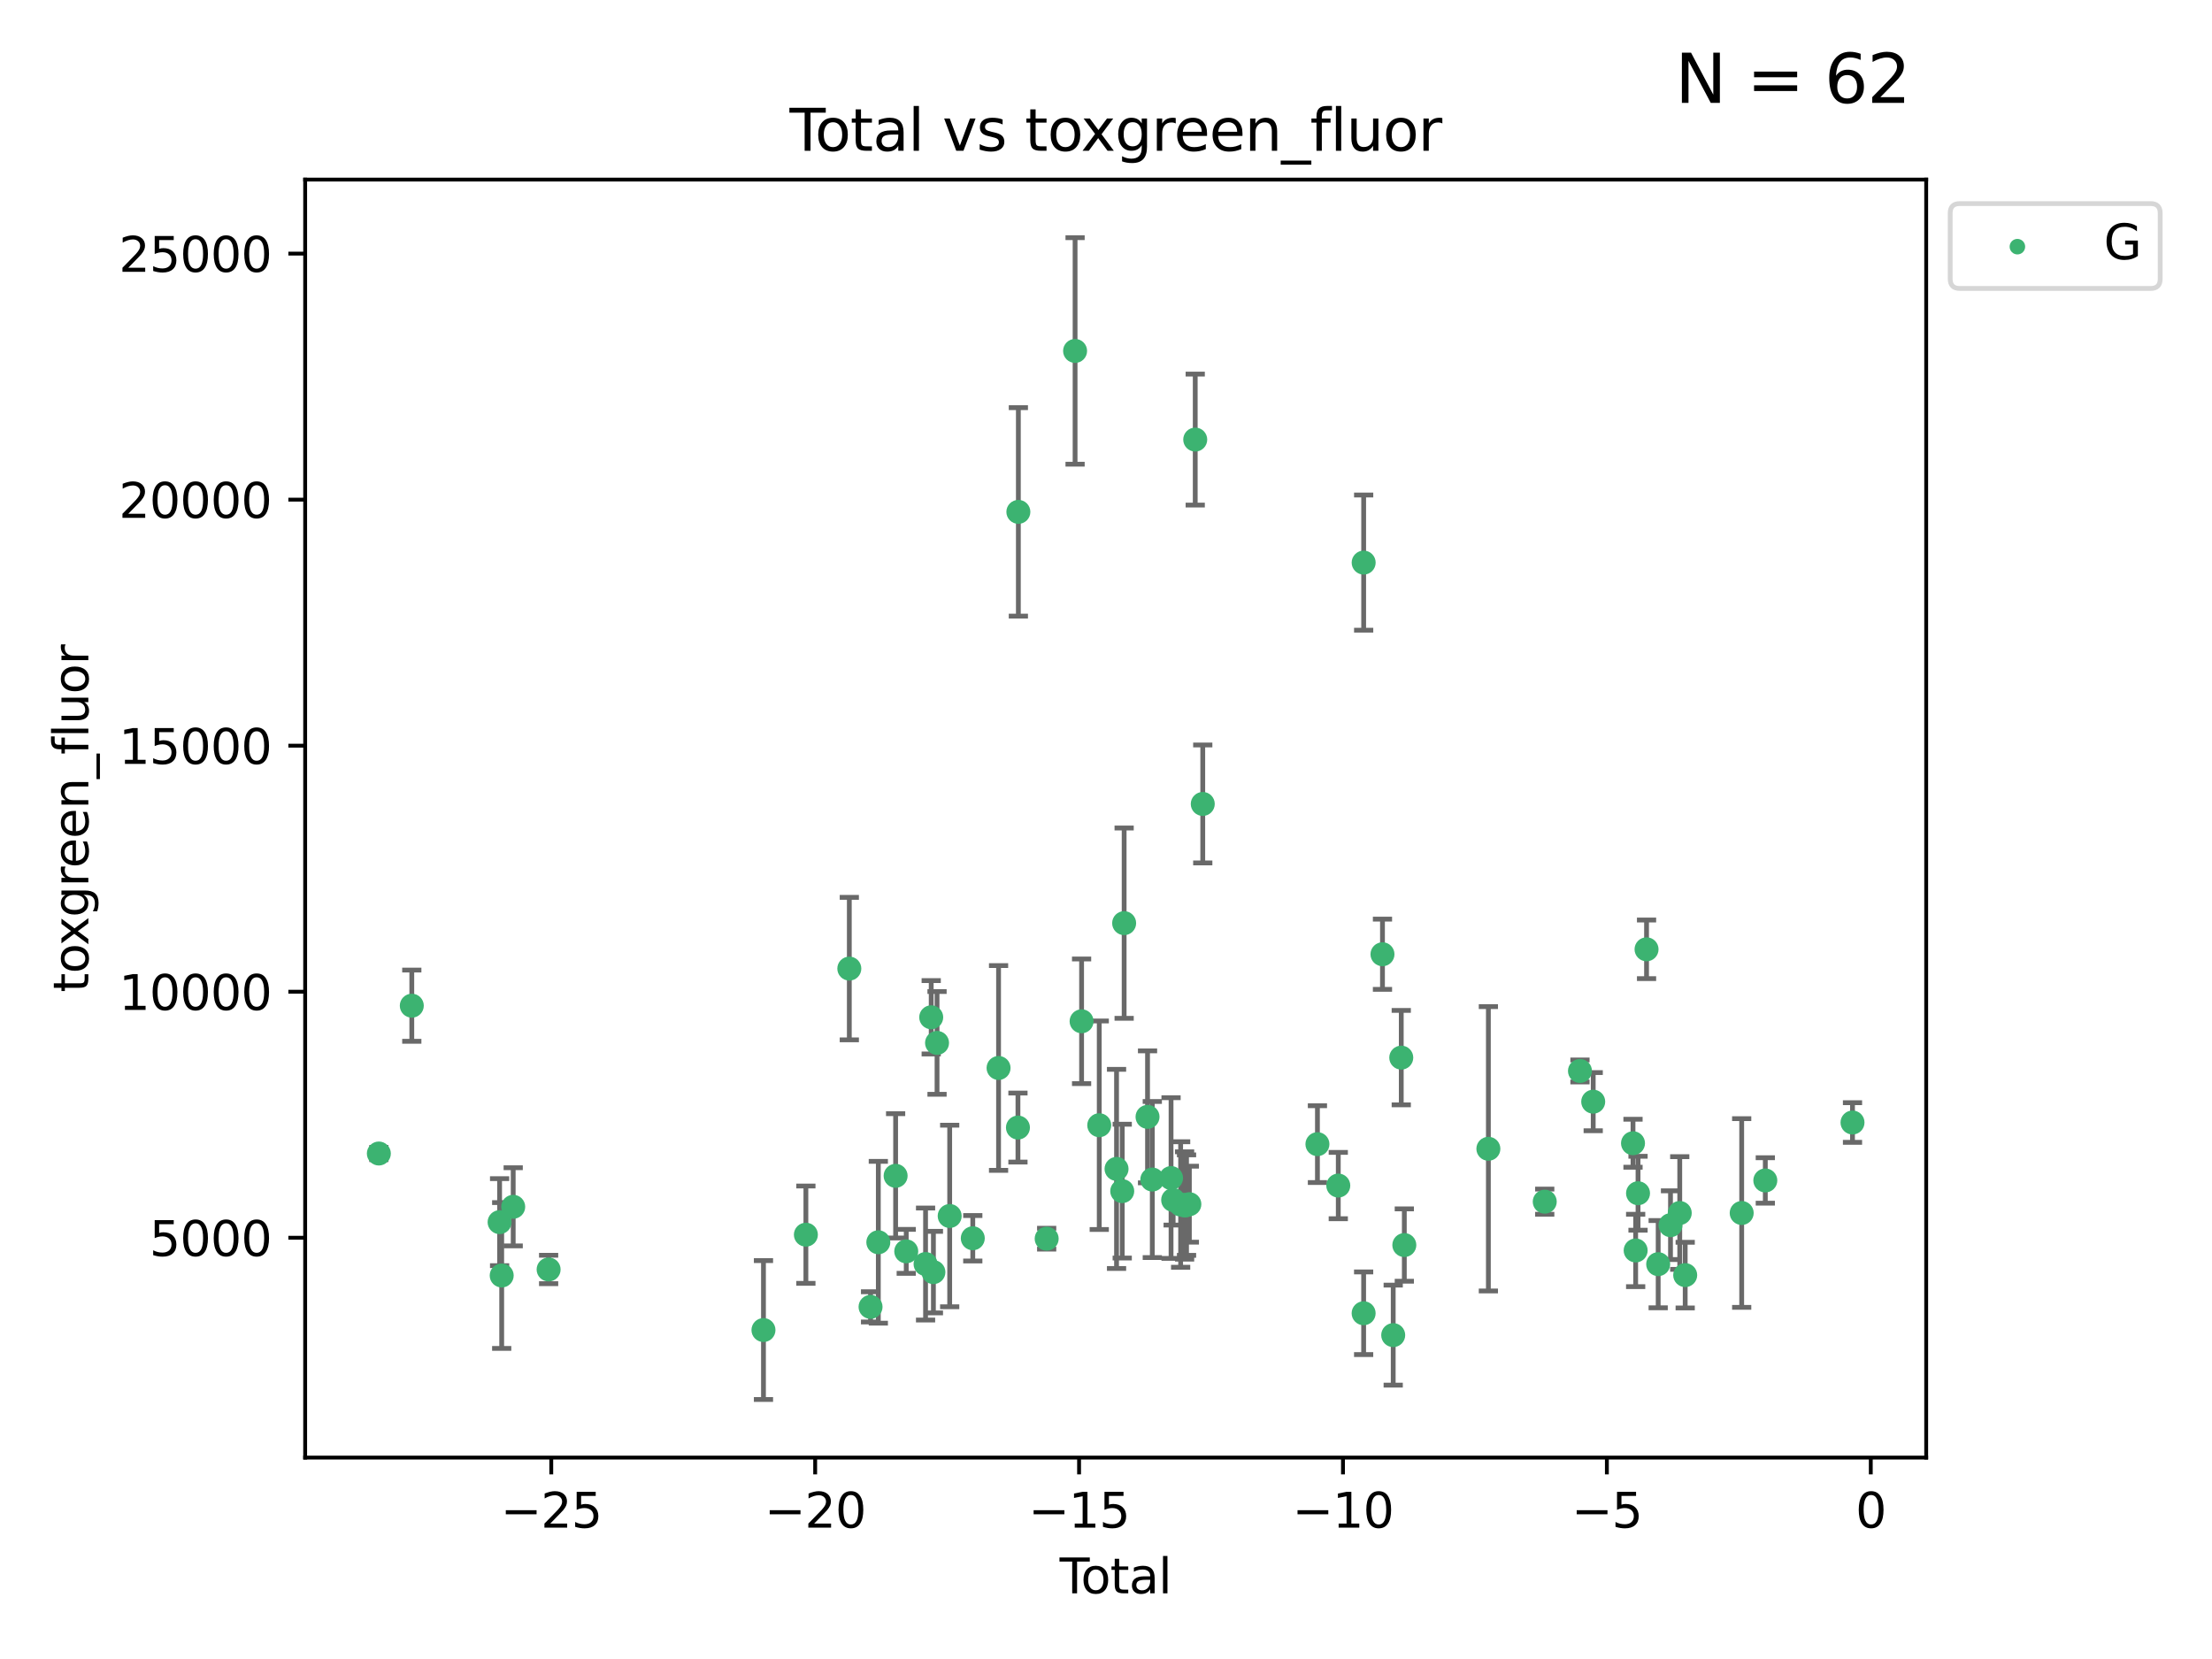 <?xml version="1.0" encoding="utf-8" standalone="no"?>
<!DOCTYPE svg PUBLIC "-//W3C//DTD SVG 1.1//EN"
  "http://www.w3.org/Graphics/SVG/1.1/DTD/svg11.dtd">
<svg xmlns:xlink="http://www.w3.org/1999/xlink" width="460.8pt" height="345.6pt" viewBox="0 0 460.8 345.6" xmlns="http://www.w3.org/2000/svg" version="1.1">
 <defs>
  <style type="text/css">*{stroke-linejoin: round; stroke-linecap: butt}</style>
 </defs>
 <g id="figure_1">
  <g id="patch_1">
   <path d="M 0 345.6 
L 460.8 345.6 
L 460.8 0 
L 0 0 
z
" style="fill: #ffffff"/>
  </g>
  <g id="axes_1">
   <g id="patch_2">
    <path d="M 63.571 303.64 
L 401.26 303.64 
L 401.26 37.411 
L 63.571 37.411 
z
" style="fill: #ffffff"/>
   </g>
   <g id="PathCollection_1">
    <defs>
     <path id="mc2a0a7b2c0" d="M 0 1.118 
C 0.297 1.118 0.581 1 0.791 0.791 
C 1 0.581 1.118 0.297 1.118 0 
C 1.118 -0.297 1 -0.581 0.791 -0.791 
C 0.581 -1 0.297 -1.118 0 -1.118 
C -0.297 -1.118 -0.581 -1 -0.791 -0.791 
C -1 -0.581 -1.118 -0.297 -1.118 0 
C -1.118 0.297 -1 0.581 -0.791 0.791 
C -0.581 1 -0.297 1.118 0 1.118 
z
" style="stroke: #3cb371"/>
    </defs>
    <g clip-path="url(#p0674b2702f)">
     <use xlink:href="#mc2a0a7b2c0" x="78.921" y="240.299" style="fill: #3cb371; stroke: #3cb371"/>
     <use xlink:href="#mc2a0a7b2c0" x="85.785" y="209.503" style="fill: #3cb371; stroke: #3cb371"/>
     <use xlink:href="#mc2a0a7b2c0" x="104.076" y="254.595" style="fill: #3cb371; stroke: #3cb371"/>
     <use xlink:href="#mc2a0a7b2c0" x="104.513" y="265.711" style="fill: #3cb371; stroke: #3cb371"/>
     <use xlink:href="#mc2a0a7b2c0" x="106.91" y="251.399" style="fill: #3cb371; stroke: #3cb371"/>
     <use xlink:href="#mc2a0a7b2c0" x="114.287" y="264.455" style="fill: #3cb371; stroke: #3cb371"/>
     <use xlink:href="#mc2a0a7b2c0" x="159.045" y="277.073" style="fill: #3cb371; stroke: #3cb371"/>
     <use xlink:href="#mc2a0a7b2c0" x="167.88" y="257.208" style="fill: #3cb371; stroke: #3cb371"/>
     <use xlink:href="#mc2a0a7b2c0" x="176.928" y="201.776" style="fill: #3cb371; stroke: #3cb371"/>
     <use xlink:href="#mc2a0a7b2c0" x="181.351" y="272.245" style="fill: #3cb371; stroke: #3cb371"/>
     <use xlink:href="#mc2a0a7b2c0" x="182.971" y="258.786" style="fill: #3cb371; stroke: #3cb371"/>
     <use xlink:href="#mc2a0a7b2c0" x="186.574" y="244.947" style="fill: #3cb371; stroke: #3cb371"/>
     <use xlink:href="#mc2a0a7b2c0" x="188.787" y="260.679" style="fill: #3cb371; stroke: #3cb371"/>
     <use xlink:href="#mc2a0a7b2c0" x="192.812" y="263.32" style="fill: #3cb371; stroke: #3cb371"/>
     <use xlink:href="#mc2a0a7b2c0" x="193.988" y="211.918" style="fill: #3cb371; stroke: #3cb371"/>
     <use xlink:href="#mc2a0a7b2c0" x="194.447" y="265.008" style="fill: #3cb371; stroke: #3cb371"/>
     <use xlink:href="#mc2a0a7b2c0" x="195.203" y="217.256" style="fill: #3cb371; stroke: #3cb371"/>
     <use xlink:href="#mc2a0a7b2c0" x="197.837" y="253.313" style="fill: #3cb371; stroke: #3cb371"/>
     <use xlink:href="#mc2a0a7b2c0" x="202.649" y="257.952" style="fill: #3cb371; stroke: #3cb371"/>
     <use xlink:href="#mc2a0a7b2c0" x="208.019" y="222.477" style="fill: #3cb371; stroke: #3cb371"/>
     <use xlink:href="#mc2a0a7b2c0" x="212.057" y="234.891" style="fill: #3cb371; stroke: #3cb371"/>
     <use xlink:href="#mc2a0a7b2c0" x="212.144" y="106.634" style="fill: #3cb371; stroke: #3cb371"/>
     <use xlink:href="#mc2a0a7b2c0" x="218.04" y="258.042" style="fill: #3cb371; stroke: #3cb371"/>
     <use xlink:href="#mc2a0a7b2c0" x="223.96" y="73.106" style="fill: #3cb371; stroke: #3cb371"/>
     <use xlink:href="#mc2a0a7b2c0" x="225.315" y="212.753" style="fill: #3cb371; stroke: #3cb371"/>
     <use xlink:href="#mc2a0a7b2c0" x="228.993" y="234.403" style="fill: #3cb371; stroke: #3cb371"/>
     <use xlink:href="#mc2a0a7b2c0" x="232.596" y="243.505" style="fill: #3cb371; stroke: #3cb371"/>
     <use xlink:href="#mc2a0a7b2c0" x="233.781" y="248.134" style="fill: #3cb371; stroke: #3cb371"/>
     <use xlink:href="#mc2a0a7b2c0" x="234.179" y="192.308" style="fill: #3cb371; stroke: #3cb371"/>
     <use xlink:href="#mc2a0a7b2c0" x="239.053" y="232.661" style="fill: #3cb371; stroke: #3cb371"/>
     <use xlink:href="#mc2a0a7b2c0" x="240.046" y="245.721" style="fill: #3cb371; stroke: #3cb371"/>
     <use xlink:href="#mc2a0a7b2c0" x="243.952" y="245.408" style="fill: #3cb371; stroke: #3cb371"/>
     <use xlink:href="#mc2a0a7b2c0" x="244.39" y="249.975" style="fill: #3cb371; stroke: #3cb371"/>
     <use xlink:href="#mc2a0a7b2c0" x="245.949" y="250.92" style="fill: #3cb371; stroke: #3cb371"/>
     <use xlink:href="#mc2a0a7b2c0" x="246.773" y="251.124" style="fill: #3cb371; stroke: #3cb371"/>
     <use xlink:href="#mc2a0a7b2c0" x="247.177" y="251.046" style="fill: #3cb371; stroke: #3cb371"/>
     <use xlink:href="#mc2a0a7b2c0" x="247.765" y="250.854" style="fill: #3cb371; stroke: #3cb371"/>
     <use xlink:href="#mc2a0a7b2c0" x="248.988" y="91.572" style="fill: #3cb371; stroke: #3cb371"/>
     <use xlink:href="#mc2a0a7b2c0" x="250.557" y="167.476" style="fill: #3cb371; stroke: #3cb371"/>
     <use xlink:href="#mc2a0a7b2c0" x="274.445" y="238.348" style="fill: #3cb371; stroke: #3cb371"/>
     <use xlink:href="#mc2a0a7b2c0" x="278.788" y="246.973" style="fill: #3cb371; stroke: #3cb371"/>
     <use xlink:href="#mc2a0a7b2c0" x="284.07" y="273.574" style="fill: #3cb371; stroke: #3cb371"/>
     <use xlink:href="#mc2a0a7b2c0" x="284.076" y="117.2" style="fill: #3cb371; stroke: #3cb371"/>
     <use xlink:href="#mc2a0a7b2c0" x="287.995" y="198.787" style="fill: #3cb371; stroke: #3cb371"/>
     <use xlink:href="#mc2a0a7b2c0" x="290.231" y="278.131" style="fill: #3cb371; stroke: #3cb371"/>
     <use xlink:href="#mc2a0a7b2c0" x="291.908" y="220.323" style="fill: #3cb371; stroke: #3cb371"/>
     <use xlink:href="#mc2a0a7b2c0" x="292.545" y="259.368" style="fill: #3cb371; stroke: #3cb371"/>
     <use xlink:href="#mc2a0a7b2c0" x="310.056" y="239.312" style="fill: #3cb371; stroke: #3cb371"/>
     <use xlink:href="#mc2a0a7b2c0" x="321.798" y="250.329" style="fill: #3cb371; stroke: #3cb371"/>
     <use xlink:href="#mc2a0a7b2c0" x="329.136" y="223.102" style="fill: #3cb371; stroke: #3cb371"/>
     <use xlink:href="#mc2a0a7b2c0" x="331.895" y="229.499" style="fill: #3cb371; stroke: #3cb371"/>
     <use xlink:href="#mc2a0a7b2c0" x="340.185" y="238.157" style="fill: #3cb371; stroke: #3cb371"/>
     <use xlink:href="#mc2a0a7b2c0" x="340.737" y="260.493" style="fill: #3cb371; stroke: #3cb371"/>
     <use xlink:href="#mc2a0a7b2c0" x="341.232" y="248.573" style="fill: #3cb371; stroke: #3cb371"/>
     <use xlink:href="#mc2a0a7b2c0" x="343.005" y="197.758" style="fill: #3cb371; stroke: #3cb371"/>
     <use xlink:href="#mc2a0a7b2c0" x="345.43" y="263.349" style="fill: #3cb371; stroke: #3cb371"/>
     <use xlink:href="#mc2a0a7b2c0" x="347.996" y="255.227" style="fill: #3cb371; stroke: #3cb371"/>
     <use xlink:href="#mc2a0a7b2c0" x="349.922" y="252.692" style="fill: #3cb371; stroke: #3cb371"/>
     <use xlink:href="#mc2a0a7b2c0" x="351.057" y="265.63" style="fill: #3cb371; stroke: #3cb371"/>
     <use xlink:href="#mc2a0a7b2c0" x="362.826" y="252.69" style="fill: #3cb371; stroke: #3cb371"/>
     <use xlink:href="#mc2a0a7b2c0" x="367.746" y="245.91" style="fill: #3cb371; stroke: #3cb371"/>
     <use xlink:href="#mc2a0a7b2c0" x="385.911" y="233.84" style="fill: #3cb371; stroke: #3cb371"/>
    </g>
   </g>
   <g id="matplotlib.axis_1">
    <g id="xtick_1">
     <g id="line2d_1">
      <defs>
       <path id="me7cf172560" d="M 0 0 
L 0 3.5 
" style="stroke: #000000; stroke-width: 0.8"/>
      </defs>
      <g>
       <use xlink:href="#me7cf172560" x="114.838" y="303.64" style="stroke: #000000; stroke-width: 0.8"/>
      </g>
     </g>
     <g id="text_1">
      <!-- −25 -->
      <g transform="translate(104.285 318.238)scale(0.1 -0.1)">
       <defs>
        <path id="DejaVuSans-2212" d="M 678 2272 
L 4684 2272 
L 4684 1741 
L 678 1741 
L 678 2272 
z
" transform="scale(0.016)"/>
        <path id="DejaVuSans-32" d="M 1228 531 
L 3431 531 
L 3431 0 
L 469 0 
L 469 531 
Q 828 903 1448 1529 
Q 2069 2156 2228 2338 
Q 2531 2678 2651 2914 
Q 2772 3150 2772 3378 
Q 2772 3750 2511 3984 
Q 2250 4219 1831 4219 
Q 1534 4219 1204 4116 
Q 875 4013 500 3803 
L 500 4441 
Q 881 4594 1212 4672 
Q 1544 4750 1819 4750 
Q 2544 4750 2975 4387 
Q 3406 4025 3406 3419 
Q 3406 3131 3298 2873 
Q 3191 2616 2906 2266 
Q 2828 2175 2409 1742 
Q 1991 1309 1228 531 
z
" transform="scale(0.016)"/>
        <path id="DejaVuSans-35" d="M 691 4666 
L 3169 4666 
L 3169 4134 
L 1269 4134 
L 1269 2991 
Q 1406 3038 1543 3061 
Q 1681 3084 1819 3084 
Q 2600 3084 3056 2656 
Q 3513 2228 3513 1497 
Q 3513 744 3044 326 
Q 2575 -91 1722 -91 
Q 1428 -91 1123 -41 
Q 819 9 494 109 
L 494 744 
Q 775 591 1075 516 
Q 1375 441 1709 441 
Q 2250 441 2565 725 
Q 2881 1009 2881 1497 
Q 2881 1984 2565 2268 
Q 2250 2553 1709 2553 
Q 1456 2553 1204 2497 
Q 953 2441 691 2322 
L 691 4666 
z
" transform="scale(0.016)"/>
       </defs>
       <use xlink:href="#DejaVuSans-2212"/>
       <use xlink:href="#DejaVuSans-32" x="83.789"/>
       <use xlink:href="#DejaVuSans-35" x="147.412"/>
      </g>
     </g>
    </g>
    <g id="xtick_2">
     <g id="line2d_2">
      <g>
       <use xlink:href="#me7cf172560" x="169.814" y="303.64" style="stroke: #000000; stroke-width: 0.8"/>
      </g>
     </g>
     <g id="text_2">
      <!-- −20 -->
      <g transform="translate(159.261 318.238)scale(0.1 -0.1)">
       <defs>
        <path id="DejaVuSans-30" d="M 2034 4250 
Q 1547 4250 1301 3770 
Q 1056 3291 1056 2328 
Q 1056 1369 1301 889 
Q 1547 409 2034 409 
Q 2525 409 2770 889 
Q 3016 1369 3016 2328 
Q 3016 3291 2770 3770 
Q 2525 4250 2034 4250 
z
M 2034 4750 
Q 2819 4750 3233 4129 
Q 3647 3509 3647 2328 
Q 3647 1150 3233 529 
Q 2819 -91 2034 -91 
Q 1250 -91 836 529 
Q 422 1150 422 2328 
Q 422 3509 836 4129 
Q 1250 4750 2034 4750 
z
" transform="scale(0.016)"/>
       </defs>
       <use xlink:href="#DejaVuSans-2212"/>
       <use xlink:href="#DejaVuSans-32" x="83.789"/>
       <use xlink:href="#DejaVuSans-30" x="147.412"/>
      </g>
     </g>
    </g>
    <g id="xtick_3">
     <g id="line2d_3">
      <g>
       <use xlink:href="#me7cf172560" x="224.79" y="303.64" style="stroke: #000000; stroke-width: 0.8"/>
      </g>
     </g>
     <g id="text_3">
      <!-- −15 -->
      <g transform="translate(214.237 318.238)scale(0.1 -0.1)">
       <defs>
        <path id="DejaVuSans-31" d="M 794 531 
L 1825 531 
L 1825 4091 
L 703 3866 
L 703 4441 
L 1819 4666 
L 2450 4666 
L 2450 531 
L 3481 531 
L 3481 0 
L 794 0 
L 794 531 
z
" transform="scale(0.016)"/>
       </defs>
       <use xlink:href="#DejaVuSans-2212"/>
       <use xlink:href="#DejaVuSans-31" x="83.789"/>
       <use xlink:href="#DejaVuSans-35" x="147.412"/>
      </g>
     </g>
    </g>
    <g id="xtick_4">
     <g id="line2d_4">
      <g>
       <use xlink:href="#me7cf172560" x="279.766" y="303.64" style="stroke: #000000; stroke-width: 0.8"/>
      </g>
     </g>
     <g id="text_4">
      <!-- −10 -->
      <g transform="translate(269.214 318.238)scale(0.1 -0.1)">
       <use xlink:href="#DejaVuSans-2212"/>
       <use xlink:href="#DejaVuSans-31" x="83.789"/>
       <use xlink:href="#DejaVuSans-30" x="147.412"/>
      </g>
     </g>
    </g>
    <g id="xtick_5">
     <g id="line2d_5">
      <g>
       <use xlink:href="#me7cf172560" x="334.742" y="303.64" style="stroke: #000000; stroke-width: 0.8"/>
      </g>
     </g>
     <g id="text_5">
      <!-- −5 -->
      <g transform="translate(327.371 318.238)scale(0.1 -0.1)">
       <use xlink:href="#DejaVuSans-2212"/>
       <use xlink:href="#DejaVuSans-35" x="83.789"/>
      </g>
     </g>
    </g>
    <g id="xtick_6">
     <g id="line2d_6">
      <g>
       <use xlink:href="#me7cf172560" x="389.718" y="303.64" style="stroke: #000000; stroke-width: 0.8"/>
      </g>
     </g>
     <g id="text_6">
      <!-- 0 -->
      <g transform="translate(386.537 318.238)scale(0.1 -0.1)">
       <use xlink:href="#DejaVuSans-30"/>
      </g>
     </g>
    </g>
    <g id="text_7">
     <!-- Total -->
     <g transform="translate(220.739 331.917)scale(0.1 -0.1)">
      <defs>
       <path id="DejaVuSans-54" d="M -19 4666 
L 3928 4666 
L 3928 4134 
L 2272 4134 
L 2272 0 
L 1638 0 
L 1638 4134 
L -19 4134 
L -19 4666 
z
" transform="scale(0.016)"/>
       <path id="DejaVuSans-6f" d="M 1959 3097 
Q 1497 3097 1228 2736 
Q 959 2375 959 1747 
Q 959 1119 1226 758 
Q 1494 397 1959 397 
Q 2419 397 2687 759 
Q 2956 1122 2956 1747 
Q 2956 2369 2687 2733 
Q 2419 3097 1959 3097 
z
M 1959 3584 
Q 2709 3584 3137 3096 
Q 3566 2609 3566 1747 
Q 3566 888 3137 398 
Q 2709 -91 1959 -91 
Q 1206 -91 779 398 
Q 353 888 353 1747 
Q 353 2609 779 3096 
Q 1206 3584 1959 3584 
z
" transform="scale(0.016)"/>
       <path id="DejaVuSans-74" d="M 1172 4494 
L 1172 3500 
L 2356 3500 
L 2356 3053 
L 1172 3053 
L 1172 1153 
Q 1172 725 1289 603 
Q 1406 481 1766 481 
L 2356 481 
L 2356 0 
L 1766 0 
Q 1100 0 847 248 
Q 594 497 594 1153 
L 594 3053 
L 172 3053 
L 172 3500 
L 594 3500 
L 594 4494 
L 1172 4494 
z
" transform="scale(0.016)"/>
       <path id="DejaVuSans-61" d="M 2194 1759 
Q 1497 1759 1228 1600 
Q 959 1441 959 1056 
Q 959 750 1161 570 
Q 1363 391 1709 391 
Q 2188 391 2477 730 
Q 2766 1069 2766 1631 
L 2766 1759 
L 2194 1759 
z
M 3341 1997 
L 3341 0 
L 2766 0 
L 2766 531 
Q 2569 213 2275 61 
Q 1981 -91 1556 -91 
Q 1019 -91 701 211 
Q 384 513 384 1019 
Q 384 1609 779 1909 
Q 1175 2209 1959 2209 
L 2766 2209 
L 2766 2266 
Q 2766 2663 2505 2880 
Q 2244 3097 1772 3097 
Q 1472 3097 1187 3025 
Q 903 2953 641 2809 
L 641 3341 
Q 956 3463 1253 3523 
Q 1550 3584 1831 3584 
Q 2591 3584 2966 3190 
Q 3341 2797 3341 1997 
z
" transform="scale(0.016)"/>
       <path id="DejaVuSans-6c" d="M 603 4863 
L 1178 4863 
L 1178 0 
L 603 0 
L 603 4863 
z
" transform="scale(0.016)"/>
      </defs>
      <use xlink:href="#DejaVuSans-54"/>
      <use xlink:href="#DejaVuSans-6f" x="44.084"/>
      <use xlink:href="#DejaVuSans-74" x="105.266"/>
      <use xlink:href="#DejaVuSans-61" x="144.475"/>
      <use xlink:href="#DejaVuSans-6c" x="205.754"/>
     </g>
    </g>
   </g>
   <g id="matplotlib.axis_2">
    <g id="ytick_1">
     <g id="line2d_7">
      <defs>
       <path id="m91ad2d0ffa" d="M 0 0 
L -3.5 0 
" style="stroke: #000000; stroke-width: 0.8"/>
      </defs>
      <g>
       <use xlink:href="#m91ad2d0ffa" x="63.571" y="257.843" style="stroke: #000000; stroke-width: 0.8"/>
      </g>
     </g>
     <g id="text_8">
      <!-- 5000 -->
      <g transform="translate(31.121 261.642)scale(0.1 -0.1)">
       <use xlink:href="#DejaVuSans-35"/>
       <use xlink:href="#DejaVuSans-30" x="63.623"/>
       <use xlink:href="#DejaVuSans-30" x="127.246"/>
       <use xlink:href="#DejaVuSans-30" x="190.869"/>
      </g>
     </g>
    </g>
    <g id="ytick_2">
     <g id="line2d_8">
      <g>
       <use xlink:href="#m91ad2d0ffa" x="63.571" y="206.589" style="stroke: #000000; stroke-width: 0.8"/>
      </g>
     </g>
     <g id="text_9">
      <!-- 10000 -->
      <g transform="translate(24.759 210.388)scale(0.1 -0.1)">
       <use xlink:href="#DejaVuSans-31"/>
       <use xlink:href="#DejaVuSans-30" x="63.623"/>
       <use xlink:href="#DejaVuSans-30" x="127.246"/>
       <use xlink:href="#DejaVuSans-30" x="190.869"/>
       <use xlink:href="#DejaVuSans-30" x="254.492"/>
      </g>
     </g>
    </g>
    <g id="ytick_3">
     <g id="line2d_9">
      <g>
       <use xlink:href="#m91ad2d0ffa" x="63.571" y="155.335" style="stroke: #000000; stroke-width: 0.8"/>
      </g>
     </g>
     <g id="text_10">
      <!-- 15000 -->
      <g transform="translate(24.759 159.135)scale(0.1 -0.1)">
       <use xlink:href="#DejaVuSans-31"/>
       <use xlink:href="#DejaVuSans-35" x="63.623"/>
       <use xlink:href="#DejaVuSans-30" x="127.246"/>
       <use xlink:href="#DejaVuSans-30" x="190.869"/>
       <use xlink:href="#DejaVuSans-30" x="254.492"/>
      </g>
     </g>
    </g>
    <g id="ytick_4">
     <g id="line2d_10">
      <g>
       <use xlink:href="#m91ad2d0ffa" x="63.571" y="104.082" style="stroke: #000000; stroke-width: 0.8"/>
      </g>
     </g>
     <g id="text_11">
      <!-- 20000 -->
      <g transform="translate(24.759 107.881)scale(0.1 -0.1)">
       <use xlink:href="#DejaVuSans-32"/>
       <use xlink:href="#DejaVuSans-30" x="63.623"/>
       <use xlink:href="#DejaVuSans-30" x="127.246"/>
       <use xlink:href="#DejaVuSans-30" x="190.869"/>
       <use xlink:href="#DejaVuSans-30" x="254.492"/>
      </g>
     </g>
    </g>
    <g id="ytick_5">
     <g id="line2d_11">
      <g>
       <use xlink:href="#m91ad2d0ffa" x="63.571" y="52.828" style="stroke: #000000; stroke-width: 0.8"/>
      </g>
     </g>
     <g id="text_12">
      <!-- 25000 -->
      <g transform="translate(24.759 56.627)scale(0.1 -0.1)">
       <use xlink:href="#DejaVuSans-32"/>
       <use xlink:href="#DejaVuSans-35" x="63.623"/>
       <use xlink:href="#DejaVuSans-30" x="127.246"/>
       <use xlink:href="#DejaVuSans-30" x="190.869"/>
       <use xlink:href="#DejaVuSans-30" x="254.492"/>
      </g>
     </g>
    </g>
    <g id="text_13">
     <!-- toxgreen_fluor -->
     <g transform="translate(18.401 206.72)rotate(-90)scale(0.1 -0.1)">
      <defs>
       <path id="DejaVuSans-78" d="M 3513 3500 
L 2247 1797 
L 3578 0 
L 2900 0 
L 1881 1375 
L 863 0 
L 184 0 
L 1544 1831 
L 300 3500 
L 978 3500 
L 1906 2253 
L 2834 3500 
L 3513 3500 
z
" transform="scale(0.016)"/>
       <path id="DejaVuSans-67" d="M 2906 1791 
Q 2906 2416 2648 2759 
Q 2391 3103 1925 3103 
Q 1463 3103 1205 2759 
Q 947 2416 947 1791 
Q 947 1169 1205 825 
Q 1463 481 1925 481 
Q 2391 481 2648 825 
Q 2906 1169 2906 1791 
z
M 3481 434 
Q 3481 -459 3084 -895 
Q 2688 -1331 1869 -1331 
Q 1566 -1331 1297 -1286 
Q 1028 -1241 775 -1147 
L 775 -588 
Q 1028 -725 1275 -790 
Q 1522 -856 1778 -856 
Q 2344 -856 2625 -561 
Q 2906 -266 2906 331 
L 2906 616 
Q 2728 306 2450 153 
Q 2172 0 1784 0 
Q 1141 0 747 490 
Q 353 981 353 1791 
Q 353 2603 747 3093 
Q 1141 3584 1784 3584 
Q 2172 3584 2450 3431 
Q 2728 3278 2906 2969 
L 2906 3500 
L 3481 3500 
L 3481 434 
z
" transform="scale(0.016)"/>
       <path id="DejaVuSans-72" d="M 2631 2963 
Q 2534 3019 2420 3045 
Q 2306 3072 2169 3072 
Q 1681 3072 1420 2755 
Q 1159 2438 1159 1844 
L 1159 0 
L 581 0 
L 581 3500 
L 1159 3500 
L 1159 2956 
Q 1341 3275 1631 3429 
Q 1922 3584 2338 3584 
Q 2397 3584 2469 3576 
Q 2541 3569 2628 3553 
L 2631 2963 
z
" transform="scale(0.016)"/>
       <path id="DejaVuSans-65" d="M 3597 1894 
L 3597 1613 
L 953 1613 
Q 991 1019 1311 708 
Q 1631 397 2203 397 
Q 2534 397 2845 478 
Q 3156 559 3463 722 
L 3463 178 
Q 3153 47 2828 -22 
Q 2503 -91 2169 -91 
Q 1331 -91 842 396 
Q 353 884 353 1716 
Q 353 2575 817 3079 
Q 1281 3584 2069 3584 
Q 2775 3584 3186 3129 
Q 3597 2675 3597 1894 
z
M 3022 2063 
Q 3016 2534 2758 2815 
Q 2500 3097 2075 3097 
Q 1594 3097 1305 2825 
Q 1016 2553 972 2059 
L 3022 2063 
z
" transform="scale(0.016)"/>
       <path id="DejaVuSans-6e" d="M 3513 2113 
L 3513 0 
L 2938 0 
L 2938 2094 
Q 2938 2591 2744 2837 
Q 2550 3084 2163 3084 
Q 1697 3084 1428 2787 
Q 1159 2491 1159 1978 
L 1159 0 
L 581 0 
L 581 3500 
L 1159 3500 
L 1159 2956 
Q 1366 3272 1645 3428 
Q 1925 3584 2291 3584 
Q 2894 3584 3203 3211 
Q 3513 2838 3513 2113 
z
" transform="scale(0.016)"/>
       <path id="DejaVuSans-5f" d="M 3263 -1063 
L 3263 -1509 
L -63 -1509 
L -63 -1063 
L 3263 -1063 
z
" transform="scale(0.016)"/>
       <path id="DejaVuSans-66" d="M 2375 4863 
L 2375 4384 
L 1825 4384 
Q 1516 4384 1395 4259 
Q 1275 4134 1275 3809 
L 1275 3500 
L 2222 3500 
L 2222 3053 
L 1275 3053 
L 1275 0 
L 697 0 
L 697 3053 
L 147 3053 
L 147 3500 
L 697 3500 
L 697 3744 
Q 697 4328 969 4595 
Q 1241 4863 1831 4863 
L 2375 4863 
z
" transform="scale(0.016)"/>
       <path id="DejaVuSans-75" d="M 544 1381 
L 544 3500 
L 1119 3500 
L 1119 1403 
Q 1119 906 1312 657 
Q 1506 409 1894 409 
Q 2359 409 2629 706 
Q 2900 1003 2900 1516 
L 2900 3500 
L 3475 3500 
L 3475 0 
L 2900 0 
L 2900 538 
Q 2691 219 2414 64 
Q 2138 -91 1772 -91 
Q 1169 -91 856 284 
Q 544 659 544 1381 
z
M 1991 3584 
L 1991 3584 
z
" transform="scale(0.016)"/>
      </defs>
      <use xlink:href="#DejaVuSans-74"/>
      <use xlink:href="#DejaVuSans-6f" x="39.209"/>
      <use xlink:href="#DejaVuSans-78" x="97.266"/>
      <use xlink:href="#DejaVuSans-67" x="156.445"/>
      <use xlink:href="#DejaVuSans-72" x="219.922"/>
      <use xlink:href="#DejaVuSans-65" x="258.785"/>
      <use xlink:href="#DejaVuSans-65" x="320.309"/>
      <use xlink:href="#DejaVuSans-6e" x="381.832"/>
      <use xlink:href="#DejaVuSans-5f" x="445.211"/>
      <use xlink:href="#DejaVuSans-66" x="495.211"/>
      <use xlink:href="#DejaVuSans-6c" x="530.416"/>
      <use xlink:href="#DejaVuSans-75" x="558.199"/>
      <use xlink:href="#DejaVuSans-6f" x="621.578"/>
      <use xlink:href="#DejaVuSans-72" x="682.76"/>
     </g>
    </g>
   </g>
   <g id="LineCollection_1">
    <path d="M 78.921 241.574 
L 78.921 239.023 
" clip-path="url(#p0674b2702f)" style="fill: none; stroke: #696969"/>
    <path d="M 85.785 216.921 
L 85.785 202.085 
" clip-path="url(#p0674b2702f)" style="fill: none; stroke: #696969"/>
    <path d="M 104.076 263.659 
L 104.076 245.531 
" clip-path="url(#p0674b2702f)" style="fill: none; stroke: #696969"/>
    <path d="M 104.513 280.896 
L 104.513 250.525 
" clip-path="url(#p0674b2702f)" style="fill: none; stroke: #696969"/>
    <path d="M 106.91 259.542 
L 106.91 243.256 
" clip-path="url(#p0674b2702f)" style="fill: none; stroke: #696969"/>
    <path d="M 114.287 267.413 
L 114.287 261.497 
" clip-path="url(#p0674b2702f)" style="fill: none; stroke: #696969"/>
    <path d="M 159.045 291.539 
L 159.045 262.607 
" clip-path="url(#p0674b2702f)" style="fill: none; stroke: #696969"/>
    <path d="M 167.88 267.345 
L 167.88 247.072 
" clip-path="url(#p0674b2702f)" style="fill: none; stroke: #696969"/>
    <path d="M 176.928 216.615 
L 176.928 186.936 
" clip-path="url(#p0674b2702f)" style="fill: none; stroke: #696969"/>
    <path d="M 181.351 275.395 
L 181.351 269.095 
" clip-path="url(#p0674b2702f)" style="fill: none; stroke: #696969"/>
    <path d="M 182.971 275.639 
L 182.971 241.932 
" clip-path="url(#p0674b2702f)" style="fill: none; stroke: #696969"/>
    <path d="M 186.574 257.898 
L 186.574 231.996 
" clip-path="url(#p0674b2702f)" style="fill: none; stroke: #696969"/>
    <path d="M 188.787 265.262 
L 188.787 256.097 
" clip-path="url(#p0674b2702f)" style="fill: none; stroke: #696969"/>
    <path d="M 192.812 274.989 
L 192.812 251.652 
" clip-path="url(#p0674b2702f)" style="fill: none; stroke: #696969"/>
    <path d="M 193.988 219.562 
L 193.988 204.275 
" clip-path="url(#p0674b2702f)" style="fill: none; stroke: #696969"/>
    <path d="M 194.447 273.502 
L 194.447 256.514 
" clip-path="url(#p0674b2702f)" style="fill: none; stroke: #696969"/>
    <path d="M 195.203 227.96 
L 195.203 206.552 
" clip-path="url(#p0674b2702f)" style="fill: none; stroke: #696969"/>
    <path d="M 197.837 272.224 
L 197.837 234.402 
" clip-path="url(#p0674b2702f)" style="fill: none; stroke: #696969"/>
    <path d="M 202.649 262.686 
L 202.649 253.219 
" clip-path="url(#p0674b2702f)" style="fill: none; stroke: #696969"/>
    <path d="M 208.019 243.804 
L 208.019 201.15 
" clip-path="url(#p0674b2702f)" style="fill: none; stroke: #696969"/>
    <path d="M 212.057 242.077 
L 212.057 227.706 
" clip-path="url(#p0674b2702f)" style="fill: none; stroke: #696969"/>
    <path d="M 212.144 128.347 
L 212.144 84.922 
" clip-path="url(#p0674b2702f)" style="fill: none; stroke: #696969"/>
    <path d="M 218.04 260.22 
L 218.04 255.865 
" clip-path="url(#p0674b2702f)" style="fill: none; stroke: #696969"/>
    <path d="M 223.96 96.699 
L 223.96 49.513 
" clip-path="url(#p0674b2702f)" style="fill: none; stroke: #696969"/>
    <path d="M 225.315 225.734 
L 225.315 199.773 
" clip-path="url(#p0674b2702f)" style="fill: none; stroke: #696969"/>
    <path d="M 228.993 256.121 
L 228.993 212.684 
" clip-path="url(#p0674b2702f)" style="fill: none; stroke: #696969"/>
    <path d="M 232.596 264.249 
L 232.596 222.761 
" clip-path="url(#p0674b2702f)" style="fill: none; stroke: #696969"/>
    <path d="M 233.781 262.072 
L 233.781 234.195 
" clip-path="url(#p0674b2702f)" style="fill: none; stroke: #696969"/>
    <path d="M 234.179 212.13 
L 234.179 172.487 
" clip-path="url(#p0674b2702f)" style="fill: none; stroke: #696969"/>
    <path d="M 239.053 246.403 
L 239.053 218.919 
" clip-path="url(#p0674b2702f)" style="fill: none; stroke: #696969"/>
    <path d="M 240.046 261.978 
L 240.046 229.464 
" clip-path="url(#p0674b2702f)" style="fill: none; stroke: #696969"/>
    <path d="M 243.952 262.143 
L 243.952 228.673 
" clip-path="url(#p0674b2702f)" style="fill: none; stroke: #696969"/>
    <path d="M 244.39 255.207 
L 244.39 244.744 
" clip-path="url(#p0674b2702f)" style="fill: none; stroke: #696969"/>
    <path d="M 245.949 263.994 
L 245.949 237.846 
" clip-path="url(#p0674b2702f)" style="fill: none; stroke: #696969"/>
    <path d="M 246.773 262.308 
L 246.773 239.94 
" clip-path="url(#p0674b2702f)" style="fill: none; stroke: #696969"/>
    <path d="M 247.177 261.512 
L 247.177 240.581 
" clip-path="url(#p0674b2702f)" style="fill: none; stroke: #696969"/>
    <path d="M 247.765 258.771 
L 247.765 242.937 
" clip-path="url(#p0674b2702f)" style="fill: none; stroke: #696969"/>
    <path d="M 248.988 105.212 
L 248.988 77.931 
" clip-path="url(#p0674b2702f)" style="fill: none; stroke: #696969"/>
    <path d="M 250.557 179.76 
L 250.557 155.192 
" clip-path="url(#p0674b2702f)" style="fill: none; stroke: #696969"/>
    <path d="M 274.445 246.347 
L 274.445 230.348 
" clip-path="url(#p0674b2702f)" style="fill: none; stroke: #696969"/>
    <path d="M 278.788 253.884 
L 278.788 240.062 
" clip-path="url(#p0674b2702f)" style="fill: none; stroke: #696969"/>
    <path d="M 284.07 282.183 
L 284.07 264.966 
" clip-path="url(#p0674b2702f)" style="fill: none; stroke: #696969"/>
    <path d="M 284.076 131.281 
L 284.076 103.119 
" clip-path="url(#p0674b2702f)" style="fill: none; stroke: #696969"/>
    <path d="M 287.995 206.104 
L 287.995 191.471 
" clip-path="url(#p0674b2702f)" style="fill: none; stroke: #696969"/>
    <path d="M 290.231 288.547 
L 290.231 267.715 
" clip-path="url(#p0674b2702f)" style="fill: none; stroke: #696969"/>
    <path d="M 291.908 230.16 
L 291.908 210.487 
" clip-path="url(#p0674b2702f)" style="fill: none; stroke: #696969"/>
    <path d="M 292.545 266.905 
L 292.545 251.831 
" clip-path="url(#p0674b2702f)" style="fill: none; stroke: #696969"/>
    <path d="M 310.056 268.931 
L 310.056 209.693 
" clip-path="url(#p0674b2702f)" style="fill: none; stroke: #696969"/>
    <path d="M 321.798 252.952 
L 321.798 247.706 
" clip-path="url(#p0674b2702f)" style="fill: none; stroke: #696969"/>
    <path d="M 329.136 225.393 
L 329.136 220.812 
" clip-path="url(#p0674b2702f)" style="fill: none; stroke: #696969"/>
    <path d="M 331.895 235.557 
L 331.895 223.441 
" clip-path="url(#p0674b2702f)" style="fill: none; stroke: #696969"/>
    <path d="M 340.185 243.156 
L 340.185 233.159 
" clip-path="url(#p0674b2702f)" style="fill: none; stroke: #696969"/>
    <path d="M 340.737 268.032 
L 340.737 252.954 
" clip-path="url(#p0674b2702f)" style="fill: none; stroke: #696969"/>
    <path d="M 341.232 256.275 
L 341.232 240.872 
" clip-path="url(#p0674b2702f)" style="fill: none; stroke: #696969"/>
    <path d="M 343.005 203.862 
L 343.005 191.654 
" clip-path="url(#p0674b2702f)" style="fill: none; stroke: #696969"/>
    <path d="M 345.43 272.436 
L 345.43 254.262 
" clip-path="url(#p0674b2702f)" style="fill: none; stroke: #696969"/>
    <path d="M 347.996 262.384 
L 347.996 248.07 
" clip-path="url(#p0674b2702f)" style="fill: none; stroke: #696969"/>
    <path d="M 349.922 264.428 
L 349.922 240.955 
" clip-path="url(#p0674b2702f)" style="fill: none; stroke: #696969"/>
    <path d="M 351.057 272.472 
L 351.057 258.789 
" clip-path="url(#p0674b2702f)" style="fill: none; stroke: #696969"/>
    <path d="M 362.826 272.345 
L 362.826 233.034 
" clip-path="url(#p0674b2702f)" style="fill: none; stroke: #696969"/>
    <path d="M 367.746 250.645 
L 367.746 241.175 
" clip-path="url(#p0674b2702f)" style="fill: none; stroke: #696969"/>
    <path d="M 385.911 237.968 
L 385.911 229.713 
" clip-path="url(#p0674b2702f)" style="fill: none; stroke: #696969"/>
   </g>
   <g id="line2d_12">
    <defs>
     <path id="mf90255baaa" d="M 2 0 
L -2 -0 
" style="stroke: #696969"/>
    </defs>
    <g clip-path="url(#p0674b2702f)">
     <use xlink:href="#mf90255baaa" x="78.921" y="241.574" style="fill: #696969; stroke: #696969"/>
     <use xlink:href="#mf90255baaa" x="85.785" y="216.921" style="fill: #696969; stroke: #696969"/>
     <use xlink:href="#mf90255baaa" x="104.076" y="263.659" style="fill: #696969; stroke: #696969"/>
     <use xlink:href="#mf90255baaa" x="104.513" y="280.896" style="fill: #696969; stroke: #696969"/>
     <use xlink:href="#mf90255baaa" x="106.91" y="259.542" style="fill: #696969; stroke: #696969"/>
     <use xlink:href="#mf90255baaa" x="114.287" y="267.413" style="fill: #696969; stroke: #696969"/>
     <use xlink:href="#mf90255baaa" x="159.045" y="291.539" style="fill: #696969; stroke: #696969"/>
     <use xlink:href="#mf90255baaa" x="167.88" y="267.345" style="fill: #696969; stroke: #696969"/>
     <use xlink:href="#mf90255baaa" x="176.928" y="216.615" style="fill: #696969; stroke: #696969"/>
     <use xlink:href="#mf90255baaa" x="181.351" y="275.395" style="fill: #696969; stroke: #696969"/>
     <use xlink:href="#mf90255baaa" x="182.971" y="275.639" style="fill: #696969; stroke: #696969"/>
     <use xlink:href="#mf90255baaa" x="186.574" y="257.898" style="fill: #696969; stroke: #696969"/>
     <use xlink:href="#mf90255baaa" x="188.787" y="265.262" style="fill: #696969; stroke: #696969"/>
     <use xlink:href="#mf90255baaa" x="192.812" y="274.989" style="fill: #696969; stroke: #696969"/>
     <use xlink:href="#mf90255baaa" x="193.988" y="219.562" style="fill: #696969; stroke: #696969"/>
     <use xlink:href="#mf90255baaa" x="194.447" y="273.502" style="fill: #696969; stroke: #696969"/>
     <use xlink:href="#mf90255baaa" x="195.203" y="227.96" style="fill: #696969; stroke: #696969"/>
     <use xlink:href="#mf90255baaa" x="197.837" y="272.224" style="fill: #696969; stroke: #696969"/>
     <use xlink:href="#mf90255baaa" x="202.649" y="262.686" style="fill: #696969; stroke: #696969"/>
     <use xlink:href="#mf90255baaa" x="208.019" y="243.804" style="fill: #696969; stroke: #696969"/>
     <use xlink:href="#mf90255baaa" x="212.057" y="242.077" style="fill: #696969; stroke: #696969"/>
     <use xlink:href="#mf90255baaa" x="212.144" y="128.347" style="fill: #696969; stroke: #696969"/>
     <use xlink:href="#mf90255baaa" x="218.04" y="260.22" style="fill: #696969; stroke: #696969"/>
     <use xlink:href="#mf90255baaa" x="223.96" y="96.699" style="fill: #696969; stroke: #696969"/>
     <use xlink:href="#mf90255baaa" x="225.315" y="225.734" style="fill: #696969; stroke: #696969"/>
     <use xlink:href="#mf90255baaa" x="228.993" y="256.121" style="fill: #696969; stroke: #696969"/>
     <use xlink:href="#mf90255baaa" x="232.596" y="264.249" style="fill: #696969; stroke: #696969"/>
     <use xlink:href="#mf90255baaa" x="233.781" y="262.072" style="fill: #696969; stroke: #696969"/>
     <use xlink:href="#mf90255baaa" x="234.179" y="212.13" style="fill: #696969; stroke: #696969"/>
     <use xlink:href="#mf90255baaa" x="239.053" y="246.403" style="fill: #696969; stroke: #696969"/>
     <use xlink:href="#mf90255baaa" x="240.046" y="261.978" style="fill: #696969; stroke: #696969"/>
     <use xlink:href="#mf90255baaa" x="243.952" y="262.143" style="fill: #696969; stroke: #696969"/>
     <use xlink:href="#mf90255baaa" x="244.39" y="255.207" style="fill: #696969; stroke: #696969"/>
     <use xlink:href="#mf90255baaa" x="245.949" y="263.994" style="fill: #696969; stroke: #696969"/>
     <use xlink:href="#mf90255baaa" x="246.773" y="262.308" style="fill: #696969; stroke: #696969"/>
     <use xlink:href="#mf90255baaa" x="247.177" y="261.512" style="fill: #696969; stroke: #696969"/>
     <use xlink:href="#mf90255baaa" x="247.765" y="258.771" style="fill: #696969; stroke: #696969"/>
     <use xlink:href="#mf90255baaa" x="248.988" y="105.212" style="fill: #696969; stroke: #696969"/>
     <use xlink:href="#mf90255baaa" x="250.557" y="179.76" style="fill: #696969; stroke: #696969"/>
     <use xlink:href="#mf90255baaa" x="274.445" y="246.347" style="fill: #696969; stroke: #696969"/>
     <use xlink:href="#mf90255baaa" x="278.788" y="253.884" style="fill: #696969; stroke: #696969"/>
     <use xlink:href="#mf90255baaa" x="284.07" y="282.183" style="fill: #696969; stroke: #696969"/>
     <use xlink:href="#mf90255baaa" x="284.076" y="131.281" style="fill: #696969; stroke: #696969"/>
     <use xlink:href="#mf90255baaa" x="287.995" y="206.104" style="fill: #696969; stroke: #696969"/>
     <use xlink:href="#mf90255baaa" x="290.231" y="288.547" style="fill: #696969; stroke: #696969"/>
     <use xlink:href="#mf90255baaa" x="291.908" y="230.16" style="fill: #696969; stroke: #696969"/>
     <use xlink:href="#mf90255baaa" x="292.545" y="266.905" style="fill: #696969; stroke: #696969"/>
     <use xlink:href="#mf90255baaa" x="310.056" y="268.931" style="fill: #696969; stroke: #696969"/>
     <use xlink:href="#mf90255baaa" x="321.798" y="252.952" style="fill: #696969; stroke: #696969"/>
     <use xlink:href="#mf90255baaa" x="329.136" y="225.393" style="fill: #696969; stroke: #696969"/>
     <use xlink:href="#mf90255baaa" x="331.895" y="235.557" style="fill: #696969; stroke: #696969"/>
     <use xlink:href="#mf90255baaa" x="340.185" y="243.156" style="fill: #696969; stroke: #696969"/>
     <use xlink:href="#mf90255baaa" x="340.737" y="268.032" style="fill: #696969; stroke: #696969"/>
     <use xlink:href="#mf90255baaa" x="341.232" y="256.275" style="fill: #696969; stroke: #696969"/>
     <use xlink:href="#mf90255baaa" x="343.005" y="203.862" style="fill: #696969; stroke: #696969"/>
     <use xlink:href="#mf90255baaa" x="345.43" y="272.436" style="fill: #696969; stroke: #696969"/>
     <use xlink:href="#mf90255baaa" x="347.996" y="262.384" style="fill: #696969; stroke: #696969"/>
     <use xlink:href="#mf90255baaa" x="349.922" y="264.428" style="fill: #696969; stroke: #696969"/>
     <use xlink:href="#mf90255baaa" x="351.057" y="272.472" style="fill: #696969; stroke: #696969"/>
     <use xlink:href="#mf90255baaa" x="362.826" y="272.345" style="fill: #696969; stroke: #696969"/>
     <use xlink:href="#mf90255baaa" x="367.746" y="250.645" style="fill: #696969; stroke: #696969"/>
     <use xlink:href="#mf90255baaa" x="385.911" y="237.968" style="fill: #696969; stroke: #696969"/>
    </g>
   </g>
   <g id="line2d_13">
    <g clip-path="url(#p0674b2702f)">
     <use xlink:href="#mf90255baaa" x="78.921" y="239.023" style="fill: #696969; stroke: #696969"/>
     <use xlink:href="#mf90255baaa" x="85.785" y="202.085" style="fill: #696969; stroke: #696969"/>
     <use xlink:href="#mf90255baaa" x="104.076" y="245.531" style="fill: #696969; stroke: #696969"/>
     <use xlink:href="#mf90255baaa" x="104.513" y="250.525" style="fill: #696969; stroke: #696969"/>
     <use xlink:href="#mf90255baaa" x="106.91" y="243.256" style="fill: #696969; stroke: #696969"/>
     <use xlink:href="#mf90255baaa" x="114.287" y="261.497" style="fill: #696969; stroke: #696969"/>
     <use xlink:href="#mf90255baaa" x="159.045" y="262.607" style="fill: #696969; stroke: #696969"/>
     <use xlink:href="#mf90255baaa" x="167.88" y="247.072" style="fill: #696969; stroke: #696969"/>
     <use xlink:href="#mf90255baaa" x="176.928" y="186.936" style="fill: #696969; stroke: #696969"/>
     <use xlink:href="#mf90255baaa" x="181.351" y="269.095" style="fill: #696969; stroke: #696969"/>
     <use xlink:href="#mf90255baaa" x="182.971" y="241.932" style="fill: #696969; stroke: #696969"/>
     <use xlink:href="#mf90255baaa" x="186.574" y="231.996" style="fill: #696969; stroke: #696969"/>
     <use xlink:href="#mf90255baaa" x="188.787" y="256.097" style="fill: #696969; stroke: #696969"/>
     <use xlink:href="#mf90255baaa" x="192.812" y="251.652" style="fill: #696969; stroke: #696969"/>
     <use xlink:href="#mf90255baaa" x="193.988" y="204.275" style="fill: #696969; stroke: #696969"/>
     <use xlink:href="#mf90255baaa" x="194.447" y="256.514" style="fill: #696969; stroke: #696969"/>
     <use xlink:href="#mf90255baaa" x="195.203" y="206.552" style="fill: #696969; stroke: #696969"/>
     <use xlink:href="#mf90255baaa" x="197.837" y="234.402" style="fill: #696969; stroke: #696969"/>
     <use xlink:href="#mf90255baaa" x="202.649" y="253.219" style="fill: #696969; stroke: #696969"/>
     <use xlink:href="#mf90255baaa" x="208.019" y="201.15" style="fill: #696969; stroke: #696969"/>
     <use xlink:href="#mf90255baaa" x="212.057" y="227.706" style="fill: #696969; stroke: #696969"/>
     <use xlink:href="#mf90255baaa" x="212.144" y="84.922" style="fill: #696969; stroke: #696969"/>
     <use xlink:href="#mf90255baaa" x="218.04" y="255.865" style="fill: #696969; stroke: #696969"/>
     <use xlink:href="#mf90255baaa" x="223.96" y="49.513" style="fill: #696969; stroke: #696969"/>
     <use xlink:href="#mf90255baaa" x="225.315" y="199.773" style="fill: #696969; stroke: #696969"/>
     <use xlink:href="#mf90255baaa" x="228.993" y="212.684" style="fill: #696969; stroke: #696969"/>
     <use xlink:href="#mf90255baaa" x="232.596" y="222.761" style="fill: #696969; stroke: #696969"/>
     <use xlink:href="#mf90255baaa" x="233.781" y="234.195" style="fill: #696969; stroke: #696969"/>
     <use xlink:href="#mf90255baaa" x="234.179" y="172.487" style="fill: #696969; stroke: #696969"/>
     <use xlink:href="#mf90255baaa" x="239.053" y="218.919" style="fill: #696969; stroke: #696969"/>
     <use xlink:href="#mf90255baaa" x="240.046" y="229.464" style="fill: #696969; stroke: #696969"/>
     <use xlink:href="#mf90255baaa" x="243.952" y="228.673" style="fill: #696969; stroke: #696969"/>
     <use xlink:href="#mf90255baaa" x="244.39" y="244.744" style="fill: #696969; stroke: #696969"/>
     <use xlink:href="#mf90255baaa" x="245.949" y="237.846" style="fill: #696969; stroke: #696969"/>
     <use xlink:href="#mf90255baaa" x="246.773" y="239.94" style="fill: #696969; stroke: #696969"/>
     <use xlink:href="#mf90255baaa" x="247.177" y="240.581" style="fill: #696969; stroke: #696969"/>
     <use xlink:href="#mf90255baaa" x="247.765" y="242.937" style="fill: #696969; stroke: #696969"/>
     <use xlink:href="#mf90255baaa" x="248.988" y="77.931" style="fill: #696969; stroke: #696969"/>
     <use xlink:href="#mf90255baaa" x="250.557" y="155.192" style="fill: #696969; stroke: #696969"/>
     <use xlink:href="#mf90255baaa" x="274.445" y="230.348" style="fill: #696969; stroke: #696969"/>
     <use xlink:href="#mf90255baaa" x="278.788" y="240.062" style="fill: #696969; stroke: #696969"/>
     <use xlink:href="#mf90255baaa" x="284.07" y="264.966" style="fill: #696969; stroke: #696969"/>
     <use xlink:href="#mf90255baaa" x="284.076" y="103.119" style="fill: #696969; stroke: #696969"/>
     <use xlink:href="#mf90255baaa" x="287.995" y="191.471" style="fill: #696969; stroke: #696969"/>
     <use xlink:href="#mf90255baaa" x="290.231" y="267.715" style="fill: #696969; stroke: #696969"/>
     <use xlink:href="#mf90255baaa" x="291.908" y="210.487" style="fill: #696969; stroke: #696969"/>
     <use xlink:href="#mf90255baaa" x="292.545" y="251.831" style="fill: #696969; stroke: #696969"/>
     <use xlink:href="#mf90255baaa" x="310.056" y="209.693" style="fill: #696969; stroke: #696969"/>
     <use xlink:href="#mf90255baaa" x="321.798" y="247.706" style="fill: #696969; stroke: #696969"/>
     <use xlink:href="#mf90255baaa" x="329.136" y="220.812" style="fill: #696969; stroke: #696969"/>
     <use xlink:href="#mf90255baaa" x="331.895" y="223.441" style="fill: #696969; stroke: #696969"/>
     <use xlink:href="#mf90255baaa" x="340.185" y="233.159" style="fill: #696969; stroke: #696969"/>
     <use xlink:href="#mf90255baaa" x="340.737" y="252.954" style="fill: #696969; stroke: #696969"/>
     <use xlink:href="#mf90255baaa" x="341.232" y="240.872" style="fill: #696969; stroke: #696969"/>
     <use xlink:href="#mf90255baaa" x="343.005" y="191.654" style="fill: #696969; stroke: #696969"/>
     <use xlink:href="#mf90255baaa" x="345.43" y="254.262" style="fill: #696969; stroke: #696969"/>
     <use xlink:href="#mf90255baaa" x="347.996" y="248.07" style="fill: #696969; stroke: #696969"/>
     <use xlink:href="#mf90255baaa" x="349.922" y="240.955" style="fill: #696969; stroke: #696969"/>
     <use xlink:href="#mf90255baaa" x="351.057" y="258.789" style="fill: #696969; stroke: #696969"/>
     <use xlink:href="#mf90255baaa" x="362.826" y="233.034" style="fill: #696969; stroke: #696969"/>
     <use xlink:href="#mf90255baaa" x="367.746" y="241.175" style="fill: #696969; stroke: #696969"/>
     <use xlink:href="#mf90255baaa" x="385.911" y="229.713" style="fill: #696969; stroke: #696969"/>
    </g>
   </g>
   <g id="line2d_14">
    <defs>
     <path id="m310c1836ac" d="M 0 2 
C 0.53 2 1.039 1.789 1.414 1.414 
C 1.789 1.039 2 0.53 2 0 
C 2 -0.53 1.789 -1.039 1.414 -1.414 
C 1.039 -1.789 0.53 -2 0 -2 
C -0.53 -2 -1.039 -1.789 -1.414 -1.414 
C -1.789 -1.039 -2 -0.53 -2 0 
C -2 0.53 -1.789 1.039 -1.414 1.414 
C -1.039 1.789 -0.53 2 0 2 
z
" style="stroke: #3cb371"/>
    </defs>
    <g clip-path="url(#p0674b2702f)">
     <use xlink:href="#m310c1836ac" x="78.921" y="240.299" style="fill: #3cb371; stroke: #3cb371"/>
     <use xlink:href="#m310c1836ac" x="85.785" y="209.503" style="fill: #3cb371; stroke: #3cb371"/>
     <use xlink:href="#m310c1836ac" x="104.076" y="254.595" style="fill: #3cb371; stroke: #3cb371"/>
     <use xlink:href="#m310c1836ac" x="104.513" y="265.711" style="fill: #3cb371; stroke: #3cb371"/>
     <use xlink:href="#m310c1836ac" x="106.91" y="251.399" style="fill: #3cb371; stroke: #3cb371"/>
     <use xlink:href="#m310c1836ac" x="114.287" y="264.455" style="fill: #3cb371; stroke: #3cb371"/>
     <use xlink:href="#m310c1836ac" x="159.045" y="277.073" style="fill: #3cb371; stroke: #3cb371"/>
     <use xlink:href="#m310c1836ac" x="167.88" y="257.208" style="fill: #3cb371; stroke: #3cb371"/>
     <use xlink:href="#m310c1836ac" x="176.928" y="201.776" style="fill: #3cb371; stroke: #3cb371"/>
     <use xlink:href="#m310c1836ac" x="181.351" y="272.245" style="fill: #3cb371; stroke: #3cb371"/>
     <use xlink:href="#m310c1836ac" x="182.971" y="258.786" style="fill: #3cb371; stroke: #3cb371"/>
     <use xlink:href="#m310c1836ac" x="186.574" y="244.947" style="fill: #3cb371; stroke: #3cb371"/>
     <use xlink:href="#m310c1836ac" x="188.787" y="260.679" style="fill: #3cb371; stroke: #3cb371"/>
     <use xlink:href="#m310c1836ac" x="192.812" y="263.32" style="fill: #3cb371; stroke: #3cb371"/>
     <use xlink:href="#m310c1836ac" x="193.988" y="211.918" style="fill: #3cb371; stroke: #3cb371"/>
     <use xlink:href="#m310c1836ac" x="194.447" y="265.008" style="fill: #3cb371; stroke: #3cb371"/>
     <use xlink:href="#m310c1836ac" x="195.203" y="217.256" style="fill: #3cb371; stroke: #3cb371"/>
     <use xlink:href="#m310c1836ac" x="197.837" y="253.313" style="fill: #3cb371; stroke: #3cb371"/>
     <use xlink:href="#m310c1836ac" x="202.649" y="257.952" style="fill: #3cb371; stroke: #3cb371"/>
     <use xlink:href="#m310c1836ac" x="208.019" y="222.477" style="fill: #3cb371; stroke: #3cb371"/>
     <use xlink:href="#m310c1836ac" x="212.057" y="234.891" style="fill: #3cb371; stroke: #3cb371"/>
     <use xlink:href="#m310c1836ac" x="212.144" y="106.634" style="fill: #3cb371; stroke: #3cb371"/>
     <use xlink:href="#m310c1836ac" x="218.04" y="258.042" style="fill: #3cb371; stroke: #3cb371"/>
     <use xlink:href="#m310c1836ac" x="223.96" y="73.106" style="fill: #3cb371; stroke: #3cb371"/>
     <use xlink:href="#m310c1836ac" x="225.315" y="212.753" style="fill: #3cb371; stroke: #3cb371"/>
     <use xlink:href="#m310c1836ac" x="228.993" y="234.403" style="fill: #3cb371; stroke: #3cb371"/>
     <use xlink:href="#m310c1836ac" x="232.596" y="243.505" style="fill: #3cb371; stroke: #3cb371"/>
     <use xlink:href="#m310c1836ac" x="233.781" y="248.134" style="fill: #3cb371; stroke: #3cb371"/>
     <use xlink:href="#m310c1836ac" x="234.179" y="192.308" style="fill: #3cb371; stroke: #3cb371"/>
     <use xlink:href="#m310c1836ac" x="239.053" y="232.661" style="fill: #3cb371; stroke: #3cb371"/>
     <use xlink:href="#m310c1836ac" x="240.046" y="245.721" style="fill: #3cb371; stroke: #3cb371"/>
     <use xlink:href="#m310c1836ac" x="243.952" y="245.408" style="fill: #3cb371; stroke: #3cb371"/>
     <use xlink:href="#m310c1836ac" x="244.39" y="249.975" style="fill: #3cb371; stroke: #3cb371"/>
     <use xlink:href="#m310c1836ac" x="245.949" y="250.92" style="fill: #3cb371; stroke: #3cb371"/>
     <use xlink:href="#m310c1836ac" x="246.773" y="251.124" style="fill: #3cb371; stroke: #3cb371"/>
     <use xlink:href="#m310c1836ac" x="247.177" y="251.046" style="fill: #3cb371; stroke: #3cb371"/>
     <use xlink:href="#m310c1836ac" x="247.765" y="250.854" style="fill: #3cb371; stroke: #3cb371"/>
     <use xlink:href="#m310c1836ac" x="248.988" y="91.572" style="fill: #3cb371; stroke: #3cb371"/>
     <use xlink:href="#m310c1836ac" x="250.557" y="167.476" style="fill: #3cb371; stroke: #3cb371"/>
     <use xlink:href="#m310c1836ac" x="274.445" y="238.348" style="fill: #3cb371; stroke: #3cb371"/>
     <use xlink:href="#m310c1836ac" x="278.788" y="246.973" style="fill: #3cb371; stroke: #3cb371"/>
     <use xlink:href="#m310c1836ac" x="284.07" y="273.574" style="fill: #3cb371; stroke: #3cb371"/>
     <use xlink:href="#m310c1836ac" x="284.076" y="117.2" style="fill: #3cb371; stroke: #3cb371"/>
     <use xlink:href="#m310c1836ac" x="287.995" y="198.787" style="fill: #3cb371; stroke: #3cb371"/>
     <use xlink:href="#m310c1836ac" x="290.231" y="278.131" style="fill: #3cb371; stroke: #3cb371"/>
     <use xlink:href="#m310c1836ac" x="291.908" y="220.323" style="fill: #3cb371; stroke: #3cb371"/>
     <use xlink:href="#m310c1836ac" x="292.545" y="259.368" style="fill: #3cb371; stroke: #3cb371"/>
     <use xlink:href="#m310c1836ac" x="310.056" y="239.312" style="fill: #3cb371; stroke: #3cb371"/>
     <use xlink:href="#m310c1836ac" x="321.798" y="250.329" style="fill: #3cb371; stroke: #3cb371"/>
     <use xlink:href="#m310c1836ac" x="329.136" y="223.102" style="fill: #3cb371; stroke: #3cb371"/>
     <use xlink:href="#m310c1836ac" x="331.895" y="229.499" style="fill: #3cb371; stroke: #3cb371"/>
     <use xlink:href="#m310c1836ac" x="340.185" y="238.157" style="fill: #3cb371; stroke: #3cb371"/>
     <use xlink:href="#m310c1836ac" x="340.737" y="260.493" style="fill: #3cb371; stroke: #3cb371"/>
     <use xlink:href="#m310c1836ac" x="341.232" y="248.573" style="fill: #3cb371; stroke: #3cb371"/>
     <use xlink:href="#m310c1836ac" x="343.005" y="197.758" style="fill: #3cb371; stroke: #3cb371"/>
     <use xlink:href="#m310c1836ac" x="345.43" y="263.349" style="fill: #3cb371; stroke: #3cb371"/>
     <use xlink:href="#m310c1836ac" x="347.996" y="255.227" style="fill: #3cb371; stroke: #3cb371"/>
     <use xlink:href="#m310c1836ac" x="349.922" y="252.692" style="fill: #3cb371; stroke: #3cb371"/>
     <use xlink:href="#m310c1836ac" x="351.057" y="265.63" style="fill: #3cb371; stroke: #3cb371"/>
     <use xlink:href="#m310c1836ac" x="362.826" y="252.69" style="fill: #3cb371; stroke: #3cb371"/>
     <use xlink:href="#m310c1836ac" x="367.746" y="245.91" style="fill: #3cb371; stroke: #3cb371"/>
     <use xlink:href="#m310c1836ac" x="385.911" y="233.84" style="fill: #3cb371; stroke: #3cb371"/>
    </g>
   </g>
   <g id="patch_3">
    <path d="M 63.571 303.64 
L 63.571 37.411 
" style="fill: none; stroke: #000000; stroke-width: 0.8; stroke-linejoin: miter; stroke-linecap: square"/>
   </g>
   <g id="patch_4">
    <path d="M 401.26 303.64 
L 401.26 37.411 
" style="fill: none; stroke: #000000; stroke-width: 0.8; stroke-linejoin: miter; stroke-linecap: square"/>
   </g>
   <g id="patch_5">
    <path d="M 63.571 303.64 
L 401.26 303.64 
" style="fill: none; stroke: #000000; stroke-width: 0.8; stroke-linejoin: miter; stroke-linecap: square"/>
   </g>
   <g id="patch_6">
    <path d="M 63.571 37.411 
L 401.26 37.411 
" style="fill: none; stroke: #000000; stroke-width: 0.8; stroke-linejoin: miter; stroke-linecap: square"/>
   </g>
   <g id="text_14">
    <!-- N = 62 -->
    <g transform="translate(348.964 21.426)scale(0.14 -0.14)">
     <defs>
      <path id="DejaVuSans-4e" d="M 628 4666 
L 1478 4666 
L 3547 763 
L 3547 4666 
L 4159 4666 
L 4159 0 
L 3309 0 
L 1241 3903 
L 1241 0 
L 628 0 
L 628 4666 
z
" transform="scale(0.016)"/>
      <path id="DejaVuSans-20" transform="scale(0.016)"/>
      <path id="DejaVuSans-3d" d="M 678 2906 
L 4684 2906 
L 4684 2381 
L 678 2381 
L 678 2906 
z
M 678 1631 
L 4684 1631 
L 4684 1100 
L 678 1100 
L 678 1631 
z
" transform="scale(0.016)"/>
      <path id="DejaVuSans-36" d="M 2113 2584 
Q 1688 2584 1439 2293 
Q 1191 2003 1191 1497 
Q 1191 994 1439 701 
Q 1688 409 2113 409 
Q 2538 409 2786 701 
Q 3034 994 3034 1497 
Q 3034 2003 2786 2293 
Q 2538 2584 2113 2584 
z
M 3366 4563 
L 3366 3988 
Q 3128 4100 2886 4159 
Q 2644 4219 2406 4219 
Q 1781 4219 1451 3797 
Q 1122 3375 1075 2522 
Q 1259 2794 1537 2939 
Q 1816 3084 2150 3084 
Q 2853 3084 3261 2657 
Q 3669 2231 3669 1497 
Q 3669 778 3244 343 
Q 2819 -91 2113 -91 
Q 1303 -91 875 529 
Q 447 1150 447 2328 
Q 447 3434 972 4092 
Q 1497 4750 2381 4750 
Q 2619 4750 2861 4703 
Q 3103 4656 3366 4563 
z
" transform="scale(0.016)"/>
     </defs>
     <use xlink:href="#DejaVuSans-4e"/>
     <use xlink:href="#DejaVuSans-20" x="74.805"/>
     <use xlink:href="#DejaVuSans-3d" x="106.592"/>
     <use xlink:href="#DejaVuSans-20" x="190.381"/>
     <use xlink:href="#DejaVuSans-36" x="222.168"/>
     <use xlink:href="#DejaVuSans-32" x="285.791"/>
    </g>
   </g>
   <g id="text_15">
    <!-- Total vs toxgreen_fluor -->
    <g transform="translate(164.48 31.411)scale(0.12 -0.12)">
     <defs>
      <path id="DejaVuSans-76" d="M 191 3500 
L 800 3500 
L 1894 563 
L 2988 3500 
L 3597 3500 
L 2284 0 
L 1503 0 
L 191 3500 
z
" transform="scale(0.016)"/>
      <path id="DejaVuSans-73" d="M 2834 3397 
L 2834 2853 
Q 2591 2978 2328 3040 
Q 2066 3103 1784 3103 
Q 1356 3103 1142 2972 
Q 928 2841 928 2578 
Q 928 2378 1081 2264 
Q 1234 2150 1697 2047 
L 1894 2003 
Q 2506 1872 2764 1633 
Q 3022 1394 3022 966 
Q 3022 478 2636 193 
Q 2250 -91 1575 -91 
Q 1294 -91 989 -36 
Q 684 19 347 128 
L 347 722 
Q 666 556 975 473 
Q 1284 391 1588 391 
Q 1994 391 2212 530 
Q 2431 669 2431 922 
Q 2431 1156 2273 1281 
Q 2116 1406 1581 1522 
L 1381 1569 
Q 847 1681 609 1914 
Q 372 2147 372 2553 
Q 372 3047 722 3315 
Q 1072 3584 1716 3584 
Q 2034 3584 2315 3537 
Q 2597 3491 2834 3397 
z
" transform="scale(0.016)"/>
     </defs>
     <use xlink:href="#DejaVuSans-54"/>
     <use xlink:href="#DejaVuSans-6f" x="44.084"/>
     <use xlink:href="#DejaVuSans-74" x="105.266"/>
     <use xlink:href="#DejaVuSans-61" x="144.475"/>
     <use xlink:href="#DejaVuSans-6c" x="205.754"/>
     <use xlink:href="#DejaVuSans-20" x="233.537"/>
     <use xlink:href="#DejaVuSans-76" x="265.324"/>
     <use xlink:href="#DejaVuSans-73" x="324.504"/>
     <use xlink:href="#DejaVuSans-20" x="376.604"/>
     <use xlink:href="#DejaVuSans-74" x="408.391"/>
     <use xlink:href="#DejaVuSans-6f" x="447.6"/>
     <use xlink:href="#DejaVuSans-78" x="505.656"/>
     <use xlink:href="#DejaVuSans-67" x="564.836"/>
     <use xlink:href="#DejaVuSans-72" x="628.312"/>
     <use xlink:href="#DejaVuSans-65" x="667.176"/>
     <use xlink:href="#DejaVuSans-65" x="728.699"/>
     <use xlink:href="#DejaVuSans-6e" x="790.223"/>
     <use xlink:href="#DejaVuSans-5f" x="853.602"/>
     <use xlink:href="#DejaVuSans-66" x="903.602"/>
     <use xlink:href="#DejaVuSans-6c" x="938.807"/>
     <use xlink:href="#DejaVuSans-75" x="966.59"/>
     <use xlink:href="#DejaVuSans-6f" x="1029.969"/>
     <use xlink:href="#DejaVuSans-72" x="1091.15"/>
    </g>
   </g>
   <g id="legend_1">
    <g id="patch_7">
     <path d="M 408.26 60.089 
L 448.008 60.089 
Q 450.008 60.089 450.008 58.089 
L 450.008 44.411 
Q 450.008 42.411 448.008 42.411 
L 408.26 42.411 
Q 406.26 42.411 406.26 44.411 
L 406.26 58.089 
Q 406.26 60.089 408.26 60.089 
z
" style="fill: #ffffff; opacity: 0.8; stroke: #cccccc; stroke-linejoin: miter"/>
    </g>
    <g id="PathCollection_2">
     <g>
      <use xlink:href="#mc2a0a7b2c0" x="420.26" y="51.385" style="fill: #3cb371; stroke: #3cb371"/>
     </g>
    </g>
    <g id="text_16">
     <!-- G -->
     <g transform="translate(438.26 54.01)scale(0.1 -0.1)">
      <defs>
       <path id="DejaVuSans-47" d="M 3809 666 
L 3809 1919 
L 2778 1919 
L 2778 2438 
L 4434 2438 
L 4434 434 
Q 4069 175 3628 42 
Q 3188 -91 2688 -91 
Q 1594 -91 976 548 
Q 359 1188 359 2328 
Q 359 3472 976 4111 
Q 1594 4750 2688 4750 
Q 3144 4750 3555 4637 
Q 3966 4525 4313 4306 
L 4313 3634 
Q 3963 3931 3569 4081 
Q 3175 4231 2741 4231 
Q 1884 4231 1454 3753 
Q 1025 3275 1025 2328 
Q 1025 1384 1454 906 
Q 1884 428 2741 428 
Q 3075 428 3337 486 
Q 3600 544 3809 666 
z
" transform="scale(0.016)"/>
      </defs>
      <use xlink:href="#DejaVuSans-47"/>
     </g>
    </g>
   </g>
  </g>
 </g>
 <defs>
  <clipPath id="p0674b2702f">
   <rect x="63.571" y="37.411" width="337.689" height="266.229"/>
  </clipPath>
 </defs>
</svg>
